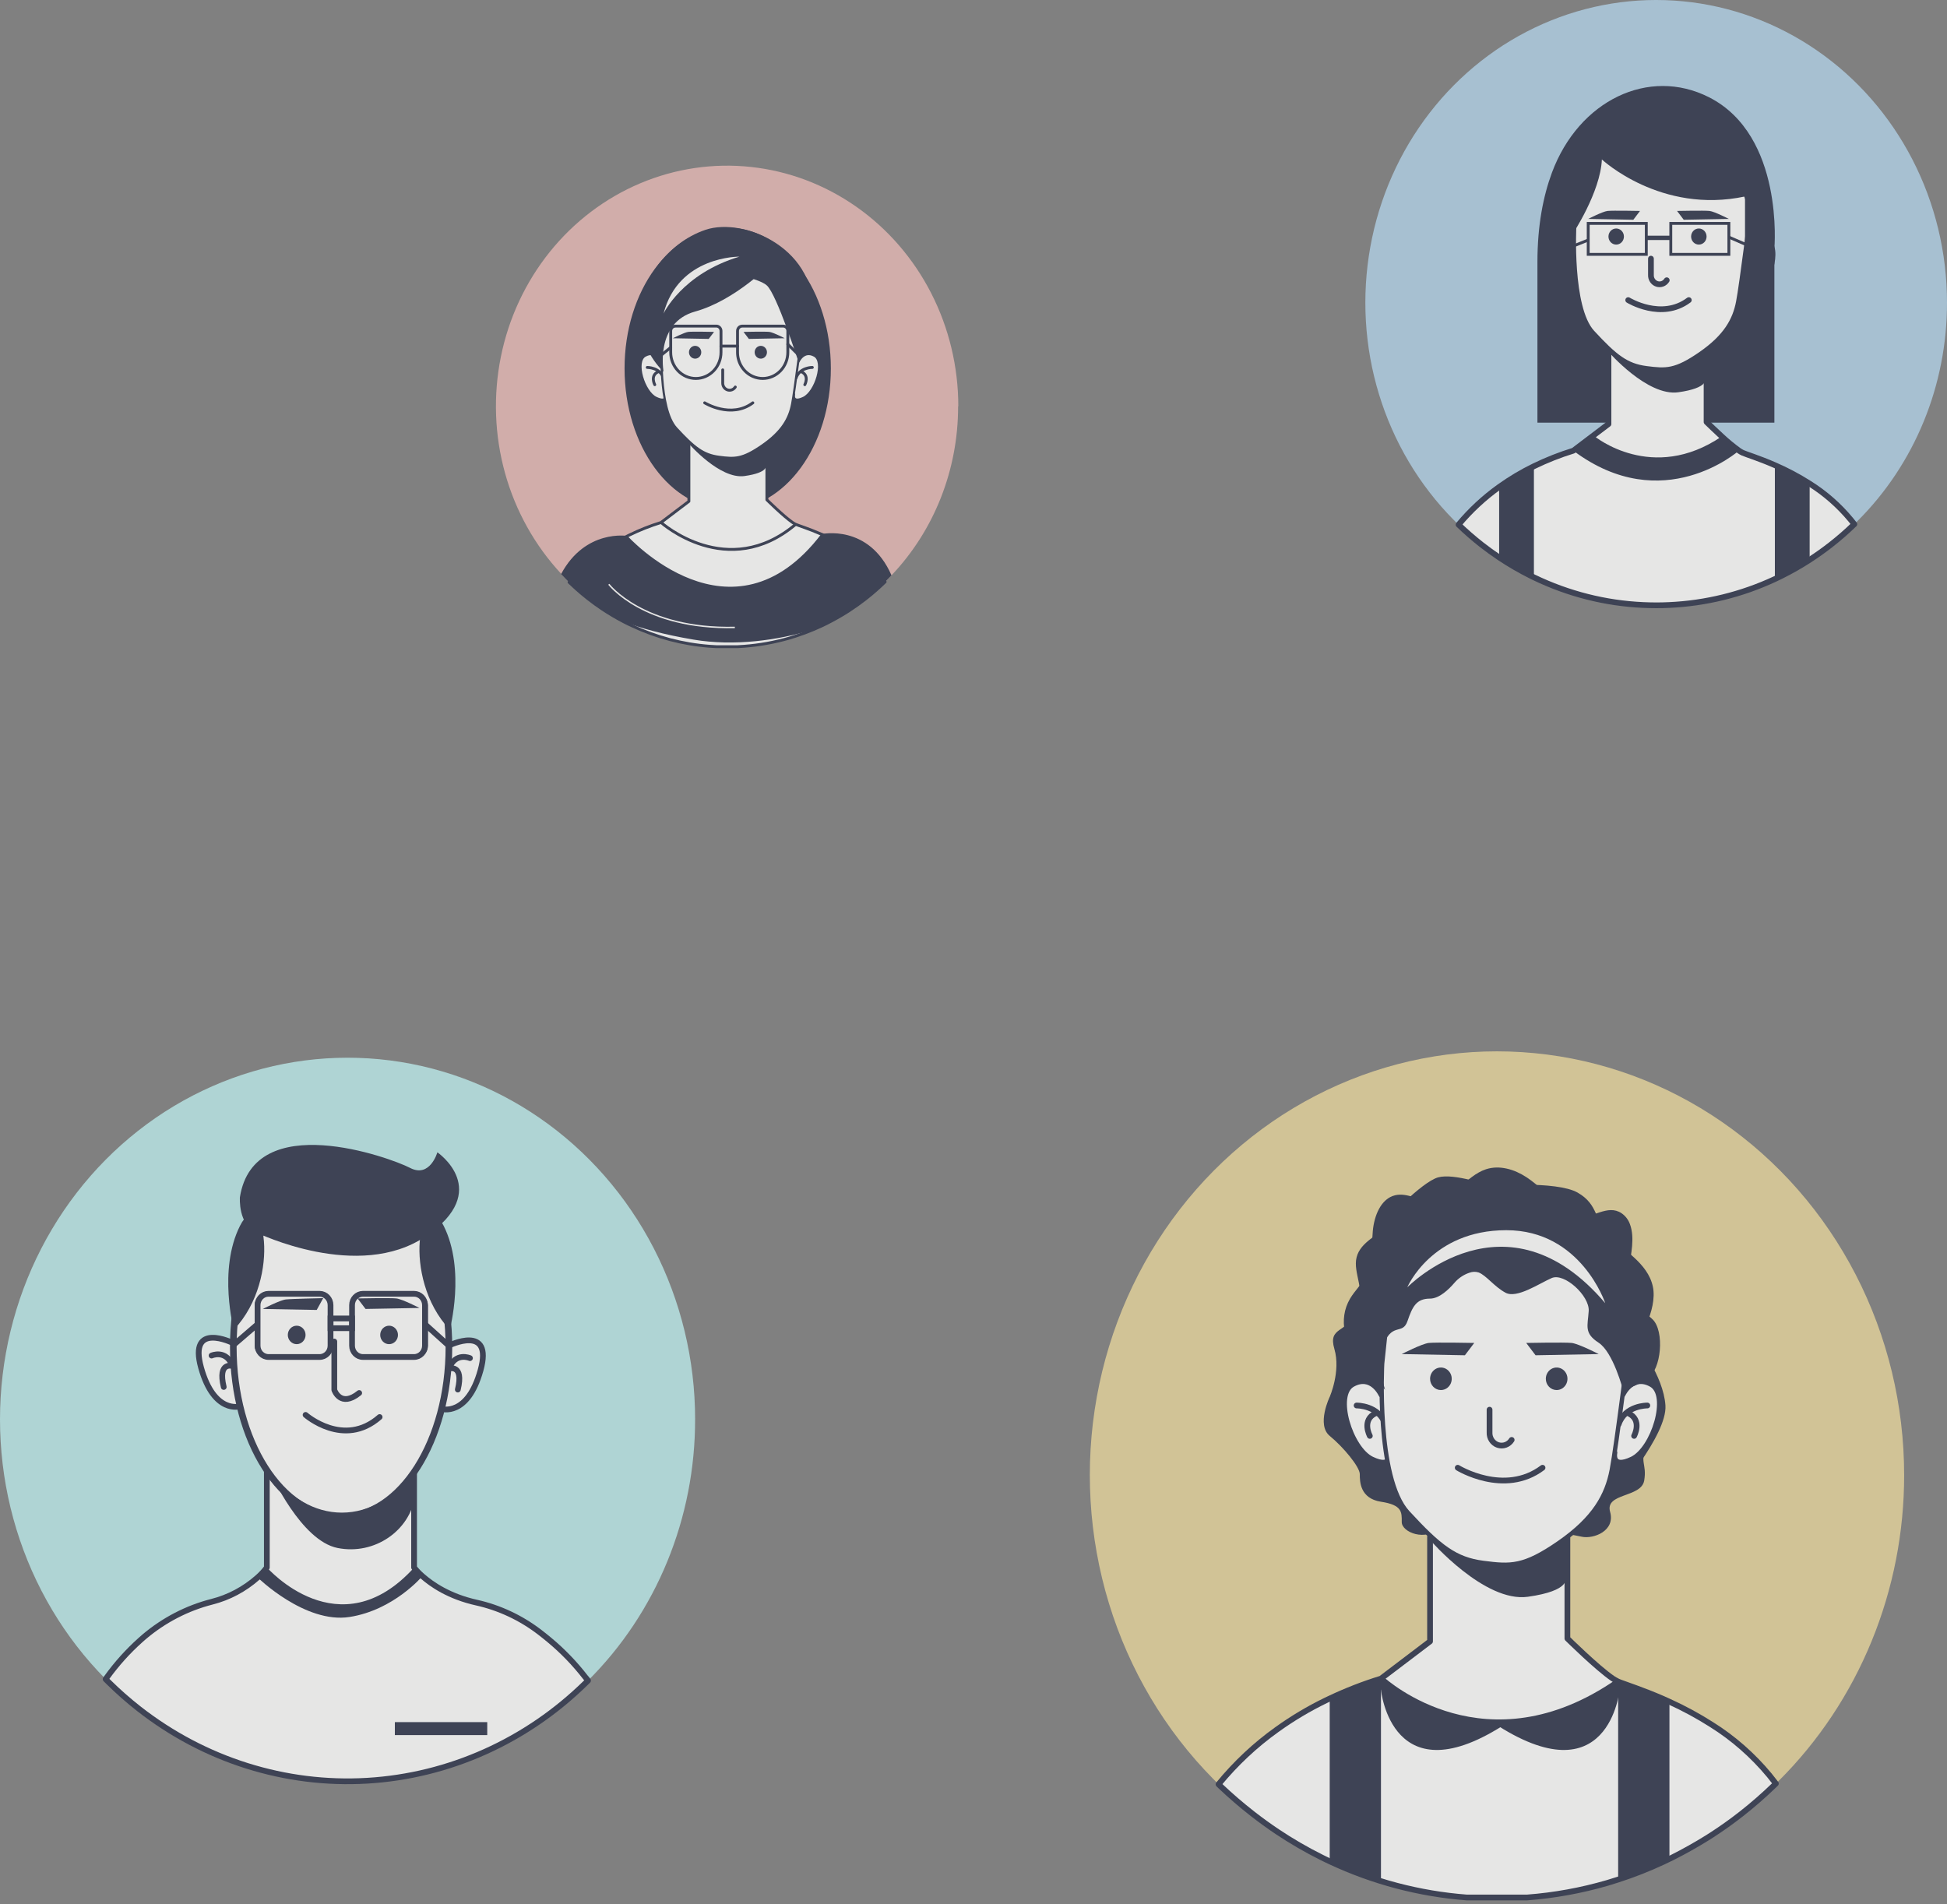 <svg width="318" height="311" viewBox="0 0 318 311" fill="none" xmlns="http://www.w3.org/2000/svg">
<rect x="0" y="0" width="318" height="311" fill="#808080" stroke="none"/>
<g opacity="0.8">
<path d="M113.531 231.861C113.541 239.83 111.996 247.719 108.991 255.049C105.985 262.379 101.582 268.998 96.047 274.505L95.728 274.821C86.004 284.393 73.339 290.075 59.977 290.864C46.614 291.653 33.413 287.497 22.711 279.131C20.96 277.76 19.285 276.286 17.696 274.715C17.654 274.674 17.608 274.63 17.566 274.582L17.254 274.273C10.525 267.483 5.515 259.064 2.673 249.769C-0.169 240.473 -0.756 230.589 0.966 221C2.688 211.411 6.664 202.415 12.539 194.814C18.415 187.214 26.008 181.246 34.639 177.444C43.27 173.641 52.672 172.122 62.005 173.022C71.338 173.922 80.312 177.213 88.125 182.602C95.938 187.991 102.347 195.309 106.781 203.904C111.215 212.498 113.535 222.102 113.534 231.857L113.531 231.861Z" fill="#BAE8E8"/>
<path d="M73.325 219.784C73.325 219.784 80.614 216.184 78.485 223.833C76.356 231.481 72.119 230.138 72.119 230.138" fill="#FFFFFE"/>
<path d="M73.325 219.784C73.325 219.784 80.614 216.184 78.485 223.833C76.356 231.481 72.119 230.138 72.119 230.138" stroke="#2D334A" stroke-width="0.938" stroke-miterlimit="10"/>
<path d="M76.759 221.842C76.759 221.842 74.39 220.782 73.325 223.553C73.325 223.553 75.801 222.747 74.775 226.976" fill="#FFFFFE"/>
<path d="M76.759 221.842C76.759 221.842 74.39 220.782 73.325 223.553C73.325 223.553 75.801 222.747 74.775 226.976" stroke="#2D334A" stroke-width="0.938" stroke-linecap="round" stroke-linejoin="round"/>
<path d="M38.002 219.354C38.002 219.354 30.714 215.758 32.843 223.403C34.972 231.047 39.208 229.711 39.208 229.711" fill="#FFFFFE"/>
<path d="M38.002 219.354C38.002 219.354 30.714 215.758 32.843 223.403C34.972 231.047 39.208 229.711 39.208 229.711" stroke="#2D334A" stroke-width="0.938" stroke-miterlimit="10"/>
<path d="M34.558 221.419C34.558 221.419 36.927 220.362 37.992 223.13C37.992 223.13 35.516 222.324 36.542 226.553" fill="#FFFFFE"/>
<path d="M34.558 221.419C34.558 221.419 36.927 220.362 37.992 223.13C37.992 223.13 35.516 222.324 36.542 226.553" stroke="#2D334A" stroke-width="0.938" stroke-linecap="round" stroke-linejoin="round"/>
<path d="M96.043 274.509L95.725 274.825C86 284.396 73.336 290.079 59.973 290.868C46.61 291.657 33.41 287.501 22.707 279.135C20.956 277.764 19.282 276.289 17.693 274.718C17.65 274.678 17.604 274.634 17.562 274.586L17.251 274.277L17.466 273.975C19.069 271.758 20.896 269.727 22.916 267.917C23.118 267.736 23.316 267.548 23.514 267.39C26.757 264.638 30.547 262.672 34.611 261.634C37.361 260.938 39.917 259.582 42.073 257.673C42.629 257.185 43.135 256.639 43.583 256.043V240.179L67.631 240.356V256.043C68.033 256.548 68.479 257.014 68.964 257.434C70.496 258.792 73.367 260.787 77.848 261.777C81.546 262.605 85.034 264.236 88.086 266.562C88.634 266.982 89.2 267.431 89.773 267.913C91.925 269.705 93.882 271.737 95.611 273.971C95.781 274.152 95.916 274.328 96.043 274.509Z" fill="#FFFFFE" stroke="#2D334A" stroke-width="0.938" stroke-linecap="round" stroke-linejoin="round"/>
<path d="M55.713 247.779C65.438 247.779 73.321 235.359 73.321 220.038C73.321 204.717 65.438 192.297 55.713 192.297C45.989 192.297 38.105 204.717 38.105 220.038C38.105 235.359 45.989 247.779 55.713 247.779Z" fill="#FFFFFE" stroke="#2D334A" stroke-width="1.083" stroke-miterlimit="10"/>
<path d="M54.602 219.129V227.035C54.602 227.035 55.593 230.017 58.666 227.536" stroke="#2D334A" stroke-width="0.938" stroke-linecap="round" stroke-linejoin="round"/>
<path d="M49.91 231.114C49.91 231.114 56.152 236.601 62.005 231.463" stroke="#2D334A" stroke-width="0.938" stroke-linecap="round" stroke-linejoin="round"/>
<path d="M63.55 219.56C64.35 219.56 64.999 218.884 64.999 218.051C64.999 217.217 64.35 216.542 63.55 216.542C62.749 216.542 62.1 217.217 62.1 218.051C62.1 218.884 62.749 219.56 63.55 219.56Z" fill="#2D334A"/>
<path d="M48.457 219.56C49.258 219.56 49.907 218.884 49.907 218.051C49.907 217.217 49.258 216.542 48.457 216.542C47.656 216.542 47.007 217.217 47.007 218.051C47.007 218.884 47.656 219.56 48.457 219.56Z" fill="#2D334A"/>
<path d="M58.4 212.088L59.705 213.807L68.511 213.645C68.511 213.645 65.703 212.198 64.738 212.088C63.772 211.977 58.4 212.088 58.4 212.088Z" fill="#2D334A"/>
<path d="M52.789 212.04L51.728 213.972L42.922 213.807C42.922 213.807 45.73 212.36 46.695 212.253C47.661 212.147 52.789 212.04 52.789 212.04Z" fill="#2D334A"/>
<path d="M67.773 240.175V244.46C66.92 249.999 61.195 254.059 55.133 252.852C49.164 251.659 44.291 240.823 44.139 240.481C47.247 244.581 51.346 247.077 55.841 247.077C60.441 247.077 64.639 244.46 67.773 240.175Z" fill="#2D334A"/>
<path d="M67.649 256.035C55.406 269.573 43.601 256.035 43.601 256.035L42.084 257.673C42.084 257.673 49.818 265.252 57.086 264.122C64.353 262.992 69.003 257.434 69.003 257.434L67.649 256.035Z" fill="#2D334A"/>
<path d="M79.581 281.296H64.491V283.416H79.581V281.296Z" fill="#2D334A"/>
<path d="M38.197 217.197C38.197 217.197 35.573 207.443 39.194 200.236C42.816 193.029 46.345 208.591 38.197 217.197Z" fill="#2D334A"/>
<path d="M73.459 217.197C73.459 217.197 76.087 207.443 72.466 200.236C68.844 193.029 65.325 208.591 73.459 217.197Z" fill="#2D334A"/>
<path d="M41.985 201.366C41.985 201.366 58.553 209.423 69.551 201.933C80.55 194.443 71.436 188.222 71.436 188.222C71.436 188.222 70.23 192.463 66.973 190.766C63.716 189.069 41.472 181.012 39.18 195.573C39.194 195.573 38.83 200.074 41.985 201.366Z" fill="#2D334A"/>
<path d="M69.891 213.229V219.854C69.891 220.342 69.704 220.81 69.373 221.156C69.041 221.501 68.591 221.695 68.122 221.695H67.256C67.725 221.695 68.175 221.501 68.506 221.156C68.838 220.81 69.024 220.342 69.024 219.854V213.229C69.024 212.741 68.838 212.273 68.506 211.928C68.175 211.583 67.725 211.389 67.256 211.389H68.122C68.591 211.389 69.041 211.583 69.373 211.928C69.704 212.273 69.891 212.741 69.891 213.229Z" fill="#2D334A"/>
<path d="M41.596 213.181V219.806C41.596 220.294 41.782 220.763 42.114 221.108C42.445 221.453 42.895 221.647 43.364 221.647H44.23C43.761 221.647 43.312 221.453 42.98 221.108C42.648 220.763 42.462 220.294 42.462 219.806V213.181C42.462 212.693 42.648 212.225 42.98 211.88C43.312 211.535 43.761 211.341 44.23 211.341H43.364C42.895 211.341 42.445 211.535 42.114 211.88C41.782 212.225 41.596 212.693 41.596 213.181Z" fill="#2D334A"/>
<path d="M52.205 211.333H43.852C42.87 211.333 42.073 212.162 42.073 213.185V219.803C42.073 220.825 42.87 221.654 43.852 221.654H52.205C53.188 221.654 53.984 220.825 53.984 219.803V213.185C53.984 212.162 53.188 211.333 52.205 211.333Z" stroke="#2D334A" stroke-width="0.938" stroke-miterlimit="10"/>
<path d="M67.631 211.333H59.278C58.295 211.333 57.499 212.162 57.499 213.185V219.803C57.499 220.825 58.295 221.654 59.278 221.654H67.631C68.613 221.654 69.41 220.825 69.41 219.803V213.185C69.41 212.162 68.613 211.333 67.631 211.333Z" stroke="#2D334A" stroke-width="0.938" stroke-miterlimit="10"/>
<path d="M57.5 215.36H53.984V216.95H57.5V215.36Z" stroke="#2D334A" stroke-width="0.938" stroke-miterlimit="10"/>
<path d="M69.41 216.299L73.297 219.803" stroke="#2D334A" stroke-width="0.938" stroke-miterlimit="10"/>
<path d="M42.073 216.299L38.003 219.803" stroke="#2D334A" stroke-width="0.938" stroke-miterlimit="10"/>
</g>
<g opacity="0.8">
<path d="M156.485 66.385C156.499 76.716 152.589 86.633 145.608 93.976C145.363 94.231 145.118 94.483 144.871 94.733C144.798 94.809 144.726 94.88 144.65 94.953C144.635 94.965 144.62 94.979 144.608 94.995L144.573 95.029L144.497 95.103C144.484 95.112 144.472 95.124 144.462 95.137C143.484 96.085 142.458 96.979 141.39 97.815C140.509 98.502 139.599 99.15 138.661 99.759C138.527 99.847 138.391 99.933 138.254 100.019C137.205 100.671 136.123 101.279 135.008 101.842C134.921 101.884 134.837 101.928 134.75 101.967C134.55 102.065 134.354 102.161 134.155 102.254C133.748 102.442 133.338 102.626 132.927 102.797C131.967 103.204 130.988 103.568 129.991 103.889C129.664 103.999 129.33 104.102 128.996 104.2C126.56 104.911 124.062 105.364 121.539 105.554C121.17 105.583 120.805 105.605 120.436 105.623H120.142C119.683 105.642 119.222 105.649 118.761 105.649C118.3 105.649 117.839 105.649 117.38 105.623H117.086C116.705 105.605 116.329 105.583 115.955 105.554C111.564 105.224 107.264 104.09 103.253 102.205L102.886 102.031L102.498 101.84L101.837 101.505C100.647 100.883 99.489 100.195 98.369 99.446C97.593 98.927 96.839 98.381 96.106 97.808C95.418 97.269 94.748 96.707 94.097 96.121C93.759 95.817 93.426 95.507 93.098 95.191L93.055 95.149L92.98 95.076C92.968 95.063 92.952 95.051 92.942 95.039L92.874 94.973L92.771 94.872C92.743 94.846 92.712 94.816 92.684 94.784L92.463 94.561C92.198 94.292 91.936 94.02 91.677 93.744C87.366 89.126 84.211 83.476 82.49 77.291C80.769 71.107 80.535 64.576 81.807 58.275C83.08 51.974 85.821 46.095 89.788 41.155C93.756 36.215 98.829 32.365 104.562 29.944C110.294 27.523 116.511 26.605 122.664 27.271C128.817 27.937 134.719 30.166 139.85 33.763C144.982 37.36 149.186 42.213 152.092 47.897C154.998 53.581 156.518 59.922 156.517 66.361L156.485 66.385Z" fill="#FFC7C2" fill-opacity="0.8"/>
<path d="M118.855 83.168C128.158 83.168 135.702 72.885 135.702 60.181C135.702 47.477 128.158 37.195 118.855 37.195C109.552 37.195 102.008 47.477 102.008 60.181C102.008 72.885 109.549 83.168 118.855 83.168Z" fill="#2D334A"/>
<path d="M144.566 95.039L144.49 95.112C144.477 95.122 144.465 95.133 144.455 95.147C143.477 96.095 142.451 96.989 141.383 97.825C140.502 98.512 139.592 99.16 138.654 99.769C138.52 99.857 138.384 99.943 138.247 100.028C137.198 100.681 136.116 101.289 135.001 101.852C134.914 101.894 134.83 101.938 134.743 101.977C134.543 102.075 134.347 102.17 134.147 102.263C133.74 102.452 133.331 102.636 132.92 102.807C131.96 103.213 130.981 103.577 129.984 103.899C129.657 104.009 129.323 104.112 128.989 104.21C126.553 104.92 124.055 105.374 121.532 105.564C121.163 105.593 120.798 105.615 120.429 105.632H117.044C116.663 105.615 116.287 105.593 115.912 105.564C111.522 105.234 107.222 104.1 103.21 102.215L102.843 102.041L102.46 101.86L101.799 101.524C100.609 100.902 99.452 100.215 98.332 99.465C97.555 98.946 96.801 98.4 96.069 97.827C95.379 97.289 94.709 96.726 94.06 96.141C93.721 95.837 93.388 95.527 93.06 95.21L93.018 95.169L92.942 95.095C93.128 94.868 93.321 94.637 93.523 94.407L93.787 94.109C95.159 92.592 96.683 91.232 98.332 90.052C99.651 89.107 101.039 88.269 102.483 87.547L102.841 87.369C104.497 86.563 106.209 85.887 107.962 85.346L112.516 81.892V72.2H125.253V81.637C125.253 81.637 127.991 84.347 129.455 85.346C129.614 85.46 129.782 85.559 129.958 85.643C130.445 85.861 132.054 86.343 134.119 87.244H134.14L134.213 87.275C134.338 87.329 134.578 87.437 134.907 87.591L135.027 87.648L135.213 87.736C136.388 88.295 137.529 88.928 138.631 89.631C140.148 90.591 141.555 91.728 142.825 93.019C143.22 93.428 143.604 93.856 143.973 94.309C144.107 94.473 144.236 94.637 144.363 94.799L144.566 95.039Z" fill="#FFFFFE" stroke="#2D334A" stroke-width="0.47" stroke-linecap="round" stroke-linejoin="round"/>
<path d="M112.528 72.493C112.528 72.493 117.576 78.32 121.596 77.757C125.616 77.194 125.072 76.019 125.072 76.019L125.268 72.192L112.528 72.493Z" fill="#2D334A"/>
<path d="M108.011 59.016C108.011 59.016 107.117 57.057 105.332 58.054C103.546 59.05 105.113 64.076 107.117 65.034C109.121 65.991 108.764 64.414 108.764 64.414" fill="#FFFFFE"/>
<path d="M108.011 59.016C108.011 59.016 107.117 57.057 105.332 58.054C103.546 59.05 105.113 64.076 107.117 65.034C109.121 65.991 108.764 64.414 108.764 64.414" stroke="#2D334A" stroke-width="0.47" stroke-linecap="round" stroke-linejoin="round"/>
<path d="M105.713 60.017C105.713 60.017 107.781 59.988 108.376 61.758L105.713 60.017Z" fill="#FFFFFE"/>
<path d="M105.713 60.017C105.713 60.017 107.781 59.988 108.376 61.758" stroke="#2D334A" stroke-width="0.47" stroke-linecap="round" stroke-linejoin="round"/>
<path d="M106.941 62.837C106.941 62.837 106.134 61.342 107.499 60.722L106.941 62.837Z" fill="#FFFFFE"/>
<path d="M106.941 62.837C106.941 62.837 106.134 61.342 107.499 60.722" stroke="#2D334A" stroke-width="0.47" stroke-linecap="round" stroke-linejoin="round"/>
<path d="M130.381 59.016C130.381 59.016 131.273 57.057 133.058 58.054C134.844 59.05 133.277 64.076 131.273 65.034C129.269 65.991 129.626 64.414 129.626 64.414" fill="#FFFFFE"/>
<path d="M130.381 59.016C130.381 59.016 131.273 57.057 133.058 58.054C134.844 59.05 133.277 64.076 131.273 65.034C129.269 65.991 129.626 64.414 129.626 64.414" stroke="#2D334A" stroke-width="0.47" stroke-linecap="round" stroke-linejoin="round"/>
<path d="M132.675 60.017C132.675 60.017 130.607 59.988 130.012 61.758L132.675 60.017Z" fill="#FFFFFE"/>
<path d="M132.675 60.017C132.675 60.017 130.607 59.988 130.012 61.758" stroke="#2D334A" stroke-width="0.47" stroke-linecap="round" stroke-linejoin="round"/>
<path d="M131.448 62.837C131.448 62.837 132.254 61.342 130.888 60.722L131.448 62.837Z" fill="#FFFFFE"/>
<path d="M131.448 62.837C131.448 62.837 132.254 61.342 130.888 60.722" stroke="#2D334A" stroke-width="0.47" stroke-linecap="round" stroke-linejoin="round"/>
<path d="M108.082 56.134C108.082 56.134 107.506 66.747 110.455 69.95C113.405 73.152 114.878 74.288 117.444 74.621C120.01 74.954 121.226 75.022 124.501 72.753C127.775 70.483 128.925 68.346 129.375 66.013C129.824 63.68 131.042 53.867 131.042 53.867L127.963 45.788L118.411 42.985L115.068 43.389L111.413 46.123L108.656 50.662L108.082 56.134Z" fill="#FFFFFE" stroke="#2D334A" stroke-width="0.355" stroke-miterlimit="10"/>
<path d="M124.261 58.583C124.46 58.583 124.654 58.521 124.819 58.406C124.984 58.291 125.113 58.128 125.189 57.937C125.265 57.746 125.285 57.536 125.246 57.333C125.208 57.13 125.112 56.944 124.971 56.798C124.831 56.652 124.652 56.552 124.457 56.512C124.262 56.471 124.06 56.492 123.877 56.571C123.693 56.65 123.536 56.784 123.426 56.956C123.316 57.128 123.257 57.33 123.257 57.537C123.257 57.674 123.283 57.81 123.333 57.937C123.384 58.064 123.458 58.179 123.551 58.276C123.644 58.373 123.755 58.45 123.877 58.503C123.999 58.556 124.129 58.583 124.261 58.583Z" fill="#2D334A"/>
<path d="M113.532 58.583C113.731 58.583 113.925 58.521 114.09 58.406C114.255 58.291 114.384 58.128 114.46 57.937C114.536 57.746 114.556 57.536 114.517 57.333C114.478 57.13 114.383 56.944 114.242 56.798C114.102 56.652 113.923 56.552 113.728 56.512C113.533 56.471 113.331 56.492 113.148 56.571C112.964 56.65 112.807 56.784 112.697 56.956C112.587 57.128 112.528 57.33 112.528 57.537C112.528 57.674 112.554 57.81 112.604 57.937C112.655 58.064 112.729 58.179 112.822 58.276C112.915 58.373 113.026 58.45 113.148 58.503C113.27 58.556 113.4 58.583 113.532 58.583Z" fill="#2D334A"/>
<path d="M118.041 60.414V62.517C118.029 62.772 118.097 63.025 118.236 63.236C118.375 63.447 118.577 63.604 118.811 63.684C119.044 63.764 119.297 63.761 119.529 63.676C119.761 63.592 119.96 63.431 120.095 63.217" stroke="#2D334A" stroke-width="0.47" stroke-linecap="round" stroke-linejoin="round"/>
<path d="M115.092 65.8C115.092 65.8 119.41 68.468 122.958 65.8" stroke="#2D334A" stroke-width="0.47" stroke-linecap="round" stroke-linejoin="round"/>
<path d="M121.438 54.212L122.309 55.358L128.164 55.248C128.164 55.248 126.298 54.293 125.654 54.212C125.009 54.132 121.438 54.212 121.438 54.212Z" fill="#2D334A"/>
<path d="M116.625 54.212L115.754 55.358L109.893 55.248C109.893 55.248 111.774 54.293 112.409 54.212C113.045 54.132 116.625 54.212 116.625 54.212Z" fill="#2D334A"/>
<path d="M126.004 42.988C126.004 42.988 120.164 49.052 113.537 50.886C106.911 52.719 108.381 60.722 108.381 60.722C108.381 60.722 104.577 57.339 104.453 51.845C104.328 46.351 108.788 39.709 115.228 37.538C121.669 35.366 133.901 40.899 132.675 51.862C132.675 51.862 132.32 55.696 130.382 58.996C130.382 58.996 126.889 48.161 125.268 46.645C123.647 45.13 116.626 44.305 116.626 44.305L126.004 42.988Z" fill="#2D334A"/>
<path d="M120.775 41.92C120.775 41.92 110.81 41.778 108.376 51.223C108.376 51.228 111.359 44.745 120.775 41.92Z" fill="#FFFFFE"/>
<path d="M107.974 85.346C107.974 85.346 118.818 95.056 129.97 85.633" stroke="#2D334A" stroke-width="0.47" stroke-miterlimit="10"/>
<path d="M144.483 95.117C144.47 95.127 144.458 95.138 144.448 95.152C143.47 96.1 142.444 96.994 141.376 97.83C140.495 98.519 139.585 99.167 138.647 99.774C138.513 99.862 138.377 99.948 138.24 100.033C137.191 100.686 136.109 101.294 134.994 101.857C134.907 101.899 134.823 101.943 134.735 101.982C134.536 102.08 134.34 102.176 134.14 102.269C133.733 102.457 133.324 102.641 132.912 102.812C127.081 104.607 119.871 105.591 113.271 104.474C108.461 103.662 104.699 102.641 101.813 101.522C100.623 100.9 99.466 100.213 98.346 99.463C97.562 98.944 96.807 98.398 96.083 97.825C95.393 97.287 94.723 96.724 94.074 96.138C93.74 95.536 93.147 95.45 93.114 94.914C93.114 94.89 93.535 94.366 93.535 94.339C93.498 91.203 102.239 87.667 102.498 87.557C102.498 87.557 119.509 106.409 134.133 87.244H134.155L134.227 87.276C134.352 87.33 134.592 87.437 134.921 87.591L135.041 87.648L135.227 87.736C137.434 88.784 142.343 91.362 144.084 94.243C144.191 94.419 144.288 94.603 144.373 94.792C144.422 94.895 144.46 95.004 144.483 95.117Z" fill="#2D334A"/>
<path d="M99.435 95.436C99.435 95.436 105.08 102.841 120.022 102.486" stroke="#FFFFFE" stroke-width="0.235" stroke-miterlimit="10"/>
<path d="M102.495 87.547C102.42 87.679 99.983 91.924 95.97 92.965C95.176 93.185 94.435 93.575 93.794 94.108C93.705 94.179 93.615 94.255 93.528 94.329C93.289 94.538 93.061 94.759 92.844 94.992L92.74 94.892C92.712 94.865 92.681 94.835 92.653 94.804L92.432 94.581C92.165 94.312 91.903 94.039 91.646 93.763C95.617 86.365 102.495 87.547 102.495 87.547Z" fill="#2D334A"/>
<path d="M145.607 93.976C145.363 94.231 145.117 94.483 144.871 94.733C144.798 94.809 144.725 94.88 144.65 94.953C144.474 94.708 144.288 94.478 144.09 94.251C143.712 93.804 143.296 93.394 142.846 93.026C142.247 92.528 141.559 92.157 140.823 91.935C136.824 90.794 134.218 87.352 134.138 87.244C134.138 87.244 141.884 85.491 145.607 93.976Z" fill="#2D334A"/>
<path d="M110.302 53.265H117.002C117.202 53.266 117.395 53.349 117.536 53.496C117.678 53.644 117.758 53.844 117.759 54.053V57.547C117.759 58.681 117.326 59.768 116.556 60.569C115.786 61.371 114.741 61.821 113.652 61.821C112.563 61.821 111.518 61.371 110.748 60.569C109.978 59.768 109.545 58.681 109.545 57.547V54.061C109.545 53.957 109.564 53.854 109.602 53.758C109.64 53.663 109.696 53.576 109.766 53.502C109.836 53.429 109.92 53.371 110.012 53.332C110.104 53.292 110.203 53.272 110.302 53.272V53.265Z" stroke="#2D334A" stroke-width="0.47" stroke-linecap="round" stroke-linejoin="round"/>
<path d="M121.216 53.265H127.916C128.116 53.266 128.309 53.349 128.451 53.496C128.593 53.644 128.673 53.844 128.673 54.053V57.547C128.673 58.679 128.242 59.765 127.474 60.566C126.705 61.367 125.663 61.819 124.575 61.821C124.035 61.821 123.5 61.711 122.999 61.498C122.247 61.176 121.605 60.628 121.152 59.924C120.7 59.221 120.459 58.393 120.459 57.547V54.061C120.459 53.957 120.478 53.854 120.516 53.758C120.554 53.663 120.61 53.576 120.68 53.502C120.75 53.429 120.834 53.371 120.926 53.332C121.018 53.292 121.117 53.272 121.216 53.272V53.265Z" stroke="#2D334A" stroke-width="0.47" stroke-linecap="round" stroke-linejoin="round"/>
<path d="M117.75 56.538H120.453" stroke="#2D334A" stroke-width="0.47" stroke-linecap="round" stroke-linejoin="round"/>
<path d="M128.671 56.232L130.764 58.301" stroke="#2D334A" stroke-width="0.47" stroke-linecap="round" stroke-linejoin="round"/>
<path d="M109.545 56.756L107.976 58.025" stroke="#2D334A" stroke-width="0.47" stroke-linecap="round" stroke-linejoin="round"/>
</g>
<g opacity="0.8">
<path d="M318 49.435C318.008 56.099 316.717 62.695 314.206 68.824C311.695 74.954 308.016 80.489 303.391 85.097C303.296 85.195 303.198 85.291 303.095 85.386L302.852 85.623C301.622 86.817 300.332 87.941 298.988 88.993C297.881 89.857 296.737 90.672 295.555 91.438C294.067 92.402 292.529 93.279 290.948 94.065C290.592 94.242 290.234 94.414 289.873 94.582C284.426 97.119 278.566 98.558 272.604 98.823C271.905 98.858 271.202 98.875 270.494 98.873C269.786 98.871 269.083 98.854 268.384 98.823C262.205 98.549 256.137 97.014 250.526 94.305L250.038 94.065C248.248 93.175 246.513 92.169 244.844 91.053C243.872 90.4 242.923 89.713 241.998 88.993C240.683 87.963 239.42 86.864 238.213 85.7L237.805 85.3C237.765 85.265 237.727 85.228 237.692 85.189L237.414 84.909C231.788 79.224 227.601 72.179 225.228 64.401C222.855 56.622 222.368 48.354 223.813 40.333C225.257 32.311 228.586 24.787 233.504 18.43C238.422 12.074 244.775 7.084 251.997 3.905C259.219 0.726 267.084 -0.543 274.892 0.212C282.7 0.966 290.206 3.721 296.742 8.229C303.278 12.738 308.64 18.861 312.349 26.051C316.058 33.241 318 41.275 318 49.435Z" fill="#BDE3FF" fill-opacity="0.8"/>
<path d="M279.126 15.884C269.299 10.901 257.856 16.404 253.474 28.203C252.059 32.022 251.106 36.808 251.106 42.792V69.035H289.806V40.584C289.806 40.584 291.445 22.133 279.126 15.884Z" fill="#2D334A"/>
<path d="M302.864 85.623C301.634 86.817 300.344 87.942 298.999 88.993C297.893 89.857 296.749 90.672 295.567 91.438C294.079 92.402 292.541 93.279 290.959 94.065C290.604 94.242 290.246 94.414 289.885 94.583C284.438 97.119 278.578 98.558 272.616 98.823C271.917 98.858 271.214 98.875 270.506 98.873C269.798 98.871 269.094 98.854 268.396 98.823C262.216 98.549 256.148 97.014 250.538 94.305L250.049 94.065C248.26 93.175 246.525 92.169 244.856 91.053C243.884 90.4 242.935 89.713 242.009 88.993C240.695 87.963 239.432 86.864 238.225 85.7C240.176 83.363 242.404 81.293 244.856 79.541C246.657 78.249 248.557 77.116 250.538 76.153C252.621 75.14 254.775 74.29 256.98 73.609L262.709 69.263V57.058H278.732V68.931L278.83 69.029C279.126 69.337 280.111 70.261 281.197 71.275C282.083 72.102 283.016 72.873 283.991 73.584C284.191 73.727 284.403 73.851 284.624 73.957C285.236 74.231 287.261 74.838 289.859 75.971C291.824 76.824 293.723 77.832 295.54 78.986C298.064 80.567 300.333 82.553 302.26 84.872C302.485 85.14 302.677 85.383 302.864 85.623Z" fill="#FFFFFE" stroke="#2D334A" stroke-width="0.938" stroke-linecap="round" stroke-linejoin="round"/>
<path d="M262.705 57.452C262.705 57.452 269.059 64.782 274.113 64.074C279.167 63.365 278.489 61.887 278.489 61.887L278.732 57.073L262.705 57.452Z" fill="#2D334A"/>
<path d="M257.018 40.486C257.018 40.486 255.896 38.022 253.65 39.275C251.404 40.529 253.375 46.852 255.896 48.056C258.417 49.26 257.968 47.276 257.968 47.276" stroke="#2D334A" stroke-width="0.938" stroke-linecap="round" stroke-linejoin="round"/>
<path d="M254.133 41.758C254.133 41.758 256.734 41.721 257.483 43.947" stroke="#2D334A" stroke-width="0.938" stroke-linecap="round" stroke-linejoin="round"/>
<path d="M255.678 45.306C255.678 45.306 254.663 43.424 256.382 42.645" stroke="#2D334A" stroke-width="0.938" stroke-linecap="round" stroke-linejoin="round"/>
<path d="M285.154 40.486C285.154 40.486 286.278 38.022 288.524 39.275C290.77 40.529 288.799 46.852 286.278 48.056C283.757 49.26 284.207 47.276 284.207 47.276" stroke="#2D334A" stroke-width="0.938" stroke-linecap="round" stroke-linejoin="round"/>
<path d="M288.051 41.758C288.051 41.758 285.45 41.721 284.701 43.947" stroke="#2D334A" stroke-width="0.938" stroke-linecap="round" stroke-linejoin="round"/>
<path d="M286.506 45.306C286.506 45.306 287.521 43.424 285.805 42.645" stroke="#2D334A" stroke-width="0.938" stroke-linecap="round" stroke-linejoin="round"/>
<path d="M257.113 36.888C257.113 36.888 256.388 50.239 260.099 54.268C263.809 58.296 265.665 59.725 268.89 60.144C272.116 60.563 273.651 60.649 277.768 57.794C281.884 54.939 283.334 52.251 283.899 49.315C284.464 46.38 285.994 34.036 285.994 34.036L282.123 23.873L270.103 20.347L265.91 20.852L261.312 24.292L257.844 30.002L257.113 36.888Z" fill="#FFFFFE" stroke="#2D334A" stroke-width="0.708" stroke-miterlimit="10"/>
<path d="M256.832 40.359V38.259C256.832 38.259 261.389 31.419 261.632 26.044C261.632 26.044 271.231 35.028 285.009 32.09V40.359L286.784 38.918C286.784 38.918 288.714 26.633 281.212 20.334C273.711 14.036 265.576 16.639 263.23 18.486C260.883 20.334 251.79 26.297 256.832 40.359Z" fill="#2D334A"/>
<path d="M277.469 39.953C278.166 39.953 278.732 39.364 278.732 38.638C278.732 37.911 278.166 37.322 277.469 37.322C276.771 37.322 276.205 37.911 276.205 38.638C276.205 39.364 276.771 39.953 277.469 39.953Z" fill="#2D334A"/>
<path d="M263.97 39.953C264.667 39.953 265.233 39.364 265.233 38.638C265.233 37.911 264.667 37.322 263.97 37.322C263.272 37.322 262.706 37.911 262.706 38.638C262.706 39.364 263.272 39.953 263.97 39.953Z" fill="#2D334A"/>
<path d="M269.645 42.248V44.896C269.628 45.218 269.713 45.536 269.888 45.802C270.062 46.068 270.316 46.267 270.61 46.367C270.905 46.468 271.222 46.464 271.514 46.358C271.806 46.251 272.056 46.047 272.225 45.777" stroke="#2D334A" stroke-width="0.938" stroke-linecap="round" stroke-linejoin="round"/>
<path d="M265.934 49.02C265.934 49.02 271.364 52.377 275.829 49.02" stroke="#2D334A" stroke-width="0.938" stroke-linecap="round" stroke-linejoin="round"/>
<path d="M273.909 34.455L275.001 35.897L282.369 35.758C282.369 35.758 280.02 34.547 279.212 34.455C278.404 34.363 273.909 34.455 273.909 34.455Z" fill="#2D334A"/>
<path d="M267.86 34.455L266.769 35.897L259.4 35.758C259.4 35.758 261.747 34.547 262.558 34.455C263.368 34.363 267.86 34.455 267.86 34.455Z" fill="#2D334A"/>
<path d="M256.98 73.624L260.474 71.287C260.474 71.287 269.867 79.005 281.209 71.287L284.014 73.609C284.014 73.609 271.604 84.592 256.98 73.624Z" fill="#2D334A"/>
<path d="M250.532 76.165V94.305L250.044 94.065C248.254 93.175 246.52 92.169 244.851 91.053V79.544C246.651 78.256 248.552 77.126 250.532 76.165Z" fill="#2D334A"/>
<path d="M295.567 79.011V91.438C294.08 92.402 292.541 93.279 290.96 94.065C290.605 94.242 290.247 94.414 289.886 94.582V76.002C291.851 76.853 293.75 77.859 295.567 79.011Z" fill="#2D334A"/>
<path d="M268.887 36.491H259.4V41.548H268.887V36.491Z" stroke="#2D334A" stroke-width="0.469" stroke-miterlimit="10"/>
<path d="M282.375 36.491H272.888V41.548H282.375V36.491Z" stroke="#2D334A" stroke-width="0.469" stroke-miterlimit="10"/>
<path d="M273.007 38.499H268.888V39.208H273.007V38.499Z" fill="#2D334A"/>
<path d="M282.375 38.736L285.592 40.125" stroke="#2D334A" stroke-width="0.469" stroke-miterlimit="10"/>
<path d="M259.4 39.21L255.334 40.837" stroke="#2D334A" stroke-width="0.469" stroke-miterlimit="10"/>
</g>
<g opacity="0.8">
<path d="M311 240.93C311.011 250.259 309.204 259.493 305.689 268.074C302.174 276.655 297.022 284.406 290.547 290.856C290.414 290.994 290.278 291.127 290.133 291.261L290.058 291.334L289.996 291.395L289.868 291.524C289.84 291.543 289.815 291.567 289.793 291.593C288.069 293.262 286.263 294.836 284.383 296.31C282.833 297.523 281.231 298.664 279.577 299.734C279.341 299.889 279.1 300.04 278.86 300.191C277.013 301.34 275.105 302.411 273.139 303.403C272.986 303.476 272.837 303.554 272.683 303.623C272.335 303.795 271.987 303.963 271.635 304.127C269.25 305.24 266.803 306.202 264.307 307.007C263.727 307.202 263.138 307.383 262.55 307.555C258.26 308.805 253.861 309.604 249.418 309.939C248.771 309.991 248.125 310.03 247.475 310.06H246.952C246.124 310.095 245.333 310.108 244.521 310.108C243.709 310.108 242.897 310.108 242.089 310.06H241.567C240.9 310.03 240.233 309.991 239.574 309.939C231.843 309.353 224.27 307.357 217.203 304.041L216.557 303.735L215.873 303.399C213.368 302.151 210.94 300.743 208.603 299.182C207.238 298.268 205.91 297.306 204.617 296.297C202.774 294.865 201.002 293.337 199.306 291.718L199.232 291.645L199.099 291.515L199.033 291.451L198.735 291.158L198.577 291.002L198.188 290.61C190.309 282.652 184.446 272.789 181.122 261.899C177.798 251.009 177.115 239.432 179.136 228.201C181.157 216.971 185.818 206.435 192.703 197.535C199.588 188.635 208.483 181.648 218.594 177.197C228.705 172.746 239.718 170.969 250.649 172.026C261.581 173.082 272.091 176.939 281.241 183.252C290.392 189.565 297.899 198.138 303.091 208.205C308.284 218.273 311.001 229.521 311 240.947V240.93Z" fill="#FFE8A3" fill-opacity="0.8"/>
<path d="M217.183 228.154C217.183 228.154 214.975 232.733 217.183 234.544C219.391 236.355 222.092 239.598 222.092 240.792C222.092 241.986 222.117 244.772 225.555 245.298C228.994 245.824 228.961 246.953 228.944 248.609C228.928 250.265 232.846 251.921 235.345 249.437C237.843 246.953 256.473 250.614 258.362 251.015C260.251 251.416 263.859 250.079 262.977 246.953C262.095 243.827 268.068 244.668 268.545 241.835C269.021 239.003 267.667 238.89 269.054 235.941C270.442 232.992 238.087 230.806 238.087 230.806L217.183 228.154Z" fill="#2D334A"/>
<path d="M217.183 228.154C217.183 228.154 219.014 224.002 217.941 220.337C216.868 216.672 219.958 217.789 221.574 214.3C223.19 210.812 220.911 207.966 221.574 205.358C222.237 202.749 225.394 201.758 225.663 200.641C225.932 199.524 232.229 193.065 234.868 192.319C237.507 191.573 243.286 193.686 243.286 193.686C243.286 193.686 254.211 192.824 257.67 194.803C261.129 196.782 260.413 199.399 262.683 201.758C264.953 204.116 269.125 206.25 269.958 210.153C270.79 214.055 267.368 219.28 267.368 219.28C267.368 219.28 271.685 224.679 272.012 229.56C272.34 234.441 263.64 244.362 263.64 244.362L217.183 228.154Z" fill="#2D334A"/>
<path d="M290.054 291.334L289.992 291.394L289.864 291.524C289.836 291.543 289.811 291.566 289.789 291.593C288.065 293.261 286.259 294.836 284.379 296.31C282.829 297.523 281.227 298.664 279.573 299.733C279.337 299.888 279.096 300.039 278.856 300.19C277.009 301.34 275.101 302.411 273.135 303.403C272.982 303.476 272.833 303.553 272.679 303.622C272.331 303.795 271.983 303.963 271.631 304.127C269.246 305.239 266.799 306.201 264.302 307.007C263.722 307.201 263.134 307.382 262.546 307.555C258.256 308.805 253.856 309.604 249.413 309.939H239.57C231.839 309.353 224.266 307.356 217.199 304.041L216.553 303.734L215.869 303.398C213.364 302.151 210.936 300.742 208.599 299.181C207.237 298.267 205.909 297.306 204.613 296.297C202.768 294.859 200.995 293.333 199.294 291.718L199.219 291.644L199.087 291.515L199.021 291.45C201.814 288.04 205.027 285.029 208.578 282.495C211.097 280.686 213.758 279.099 216.532 277.752L217.178 277.446C219.893 276.158 222.69 275.071 225.551 274.19L233.567 268.107V251.015H256V267.637C256 267.637 260.823 272.41 263.399 274.169C263.641 274.326 263.89 274.47 264.145 274.6L264.286 274.669L264.601 274.798C265.724 275.23 268.329 276.062 271.61 277.489C271.954 277.64 272.302 277.795 272.659 277.963C275.041 279.045 277.348 280.297 279.565 281.71C283.104 283.928 286.282 286.717 288.981 289.971C289.35 290.424 289.71 290.881 290.054 291.334Z" fill="#FFFFFE" stroke="#2D334A" stroke-width="0.938" stroke-linecap="round" stroke-linejoin="round"/>
<path d="M233.575 251.55C233.575 251.55 242.466 261.816 249.546 260.82C256.626 259.824 255.669 257.759 255.669 257.759L256.009 251.019L233.575 251.55Z" fill="#2D334A"/>
<path d="M225.613 227.788C225.613 227.788 224.038 224.338 220.894 226.093C217.749 227.848 220.509 236.7 224.038 238.382C227.568 240.063 226.938 237.291 226.938 237.291" fill="#FFFFFE"/>
<path d="M225.613 227.788C225.613 227.788 224.038 224.338 220.894 226.093C217.749 227.848 220.509 236.7 224.038 238.382C227.568 240.063 226.938 237.291 226.938 237.291" stroke="#2D334A" stroke-width="0.938" stroke-linecap="round" stroke-linejoin="round"/>
<path d="M221.574 229.577C221.574 229.577 225.216 229.53 226.26 232.647L221.574 229.577Z" fill="#FFFFFE"/>
<path d="M221.574 229.577C221.574 229.577 225.216 229.53 226.26 232.647" stroke="#2D334A" stroke-width="0.938" stroke-linecap="round" stroke-linejoin="round"/>
<path d="M223.732 234.544C223.732 234.544 222.311 231.914 224.718 230.823L223.732 234.544Z" fill="#FFFFFE"/>
<path d="M223.732 234.544C223.732 234.544 222.311 231.914 224.718 230.823" stroke="#2D334A" stroke-width="0.938" stroke-linecap="round" stroke-linejoin="round"/>
<path d="M265.015 227.788C265.015 227.788 266.585 224.338 269.729 226.093C272.874 227.848 270.115 236.7 266.585 238.382C263.055 240.063 263.685 237.291 263.685 237.291" fill="#FFFFFE"/>
<path d="M265.015 227.788C265.015 227.788 266.585 224.338 269.729 226.093C272.874 227.848 270.115 236.7 266.585 238.382C263.055 240.063 263.685 237.291 263.685 237.291" stroke="#2D334A" stroke-width="0.938" stroke-linecap="round" stroke-linejoin="round"/>
<path d="M269.055 229.577C269.055 229.577 265.417 229.53 264.369 232.647L269.055 229.577Z" fill="#FFFFFE"/>
<path d="M269.055 229.577C269.055 229.577 265.417 229.53 264.369 232.647" stroke="#2D334A" stroke-width="0.938" stroke-linecap="round" stroke-linejoin="round"/>
<path d="M266.896 234.544C266.896 234.544 268.317 231.914 265.91 230.823L266.896 234.544Z" fill="#FFFFFE"/>
<path d="M266.896 234.544C266.896 234.544 268.317 231.914 265.91 230.823" stroke="#2D334A" stroke-width="0.938" stroke-linecap="round" stroke-linejoin="round"/>
<path d="M225.746 222.73C225.746 222.73 224.727 241.417 229.922 247.061C235.117 252.705 237.714 254.697 242.234 255.288C246.754 255.879 248.896 255.991 254.663 251.994C260.429 247.997 262.455 244.233 263.246 240.124C264.038 236.015 266.184 218.733 266.184 218.733L260.761 204.504L243.937 199.567L238.054 200.309L231.616 205.129L226.769 213.106L225.746 222.73Z" fill="#FFFFFE" stroke="#2D334A" stroke-width="0.708" stroke-miterlimit="10"/>
<path d="M254.244 227.055C254.594 227.055 254.935 226.947 255.226 226.744C255.517 226.542 255.744 226.254 255.878 225.918C256.012 225.582 256.047 225.211 255.979 224.854C255.91 224.497 255.742 224.169 255.495 223.912C255.247 223.654 254.932 223.479 254.589 223.408C254.246 223.337 253.89 223.373 253.567 223.512C253.243 223.652 252.967 223.888 252.773 224.191C252.579 224.493 252.475 224.849 252.475 225.213C252.475 225.455 252.521 225.695 252.609 225.918C252.698 226.141 252.829 226.344 252.993 226.515C253.157 226.686 253.352 226.822 253.567 226.914C253.781 227.007 254.011 227.055 254.244 227.055Z" fill="#2D334A"/>
<path d="M235.34 227.055C235.69 227.055 236.032 226.947 236.323 226.744C236.614 226.542 236.841 226.254 236.975 225.918C237.108 225.582 237.144 225.211 237.075 224.854C237.007 224.497 236.838 224.169 236.591 223.912C236.344 223.654 236.029 223.479 235.685 223.408C235.342 223.337 234.986 223.373 234.663 223.512C234.34 223.652 234.064 223.888 233.869 224.191C233.675 224.493 233.571 224.849 233.571 225.213C233.571 225.702 233.758 226.17 234.089 226.515C234.421 226.861 234.871 227.055 235.34 227.055Z" fill="#2D334A"/>
<path d="M243.286 230.262V233.971C243.264 234.419 243.385 234.863 243.629 235.234C243.874 235.606 244.229 235.883 244.64 236.023C245.051 236.163 245.496 236.159 245.904 236.01C246.312 235.861 246.661 235.576 246.898 235.199" stroke="#2D334A" stroke-width="0.938" stroke-linecap="round" stroke-linejoin="round"/>
<path d="M238.087 239.744C238.087 239.744 245.693 244.448 251.94 239.744" stroke="#2D334A" stroke-width="0.938" stroke-linecap="round" stroke-linejoin="round"/>
<path d="M249.273 219.358L250.801 221.372L261.117 221.178C261.117 221.178 257.832 219.483 256.696 219.358C255.561 219.233 249.273 219.358 249.273 219.358Z" fill="#2D334A"/>
<path d="M240.788 219.358L239.26 221.372L228.944 221.178C228.944 221.178 232.234 219.483 233.365 219.358C234.496 219.233 240.788 219.358 240.788 219.358Z" fill="#2D334A"/>
<path d="M264.294 274.691H264.269C242.768 289.584 226.313 274.863 225.58 274.195L225.555 274.169" stroke="#2D334A" stroke-width="0.938" stroke-miterlimit="10"/>
<path d="M239.993 207.893C239.032 208.213 238.173 208.799 237.507 209.588C236.679 210.545 235.113 212.119 233.559 212.119C231.326 212.119 230.688 213.442 229.893 215.762C229.098 218.082 227.54 216.051 226.09 219.298C224.64 222.544 226.243 227.059 226.243 227.059C226.119 226.701 225.149 226.153 224.872 225.899C223.777 224.902 222.784 223.789 221.91 222.579C219.76 219.561 218.463 215.581 220.509 212.114C221.297 210.782 222.473 209.721 223.169 208.337C224.275 206.138 223.998 203.512 224.221 201.046C224.445 198.58 225.547 195.781 227.871 195.234C229.868 194.764 231.852 196.182 233.899 196.122C237.309 196.023 239.434 192.065 242.686 190.995C244.898 190.262 247.346 190.995 249.314 192.289C251.282 193.582 252.906 195.342 254.646 196.937C255.545 197.76 256.548 198.571 257.737 198.735C260.148 199.071 262.534 196.644 264.837 198.166C265.488 198.607 265.981 199.261 266.238 200.024C267.012 202.18 266.411 204.866 266.026 207.143C265.711 208.98 265.657 211.023 266.677 212.554C267.505 213.8 268.893 214.494 269.945 215.538C271.851 217.431 271.408 223.73 269.034 225.235C267.802 226.021 266.478 226.64 265.094 227.076C265.094 227.076 263.499 220.876 261.092 219.315C258.685 217.754 259.319 216.607 259.481 214.141C259.642 211.674 255.504 207.854 253.432 208.76C251.361 209.665 247.748 212.153 245.896 211.157C244.045 210.161 242.777 208.346 241.501 207.846C241.007 207.691 240.477 207.707 239.993 207.893Z" fill="#2D334A"/>
<path d="M229.847 210.278C229.847 210.278 245.954 193.764 262.181 212.865C262.181 212.865 258.242 200.943 246.024 200.943C233.807 200.943 229.847 210.278 229.847 210.278Z" fill="#FFFFFE"/>
<path d="M225.551 274.187V307.296C222.694 306.413 219.896 305.33 217.179 304.054V277.442C219.893 276.154 222.691 275.067 225.551 274.187Z" fill="#2D334A"/>
<path d="M272.667 277.985V303.631C272.319 303.803 271.971 303.972 271.619 304.136C269.234 305.248 266.786 306.21 264.29 307.016V274.678L264.605 274.807C265.727 275.238 268.333 276.07 271.615 277.498L272.667 277.985Z" fill="#2D334A"/>
<path d="M225.551 276.01C225.551 276.01 227.262 293.973 246.265 281.348C246.265 281.348 233.277 281.158 226.127 274.691L225.543 274.492L225.244 275.734L225.551 276.01Z" fill="#2D334A"/>
<path d="M264.53 276.01C264.53 276.01 262.824 293.973 243.817 281.348C243.817 281.348 256.804 281.158 263.95 274.691L264.534 274.492L264.833 275.734L264.53 276.01Z" fill="#2D334A"/>
</g>
</svg>
